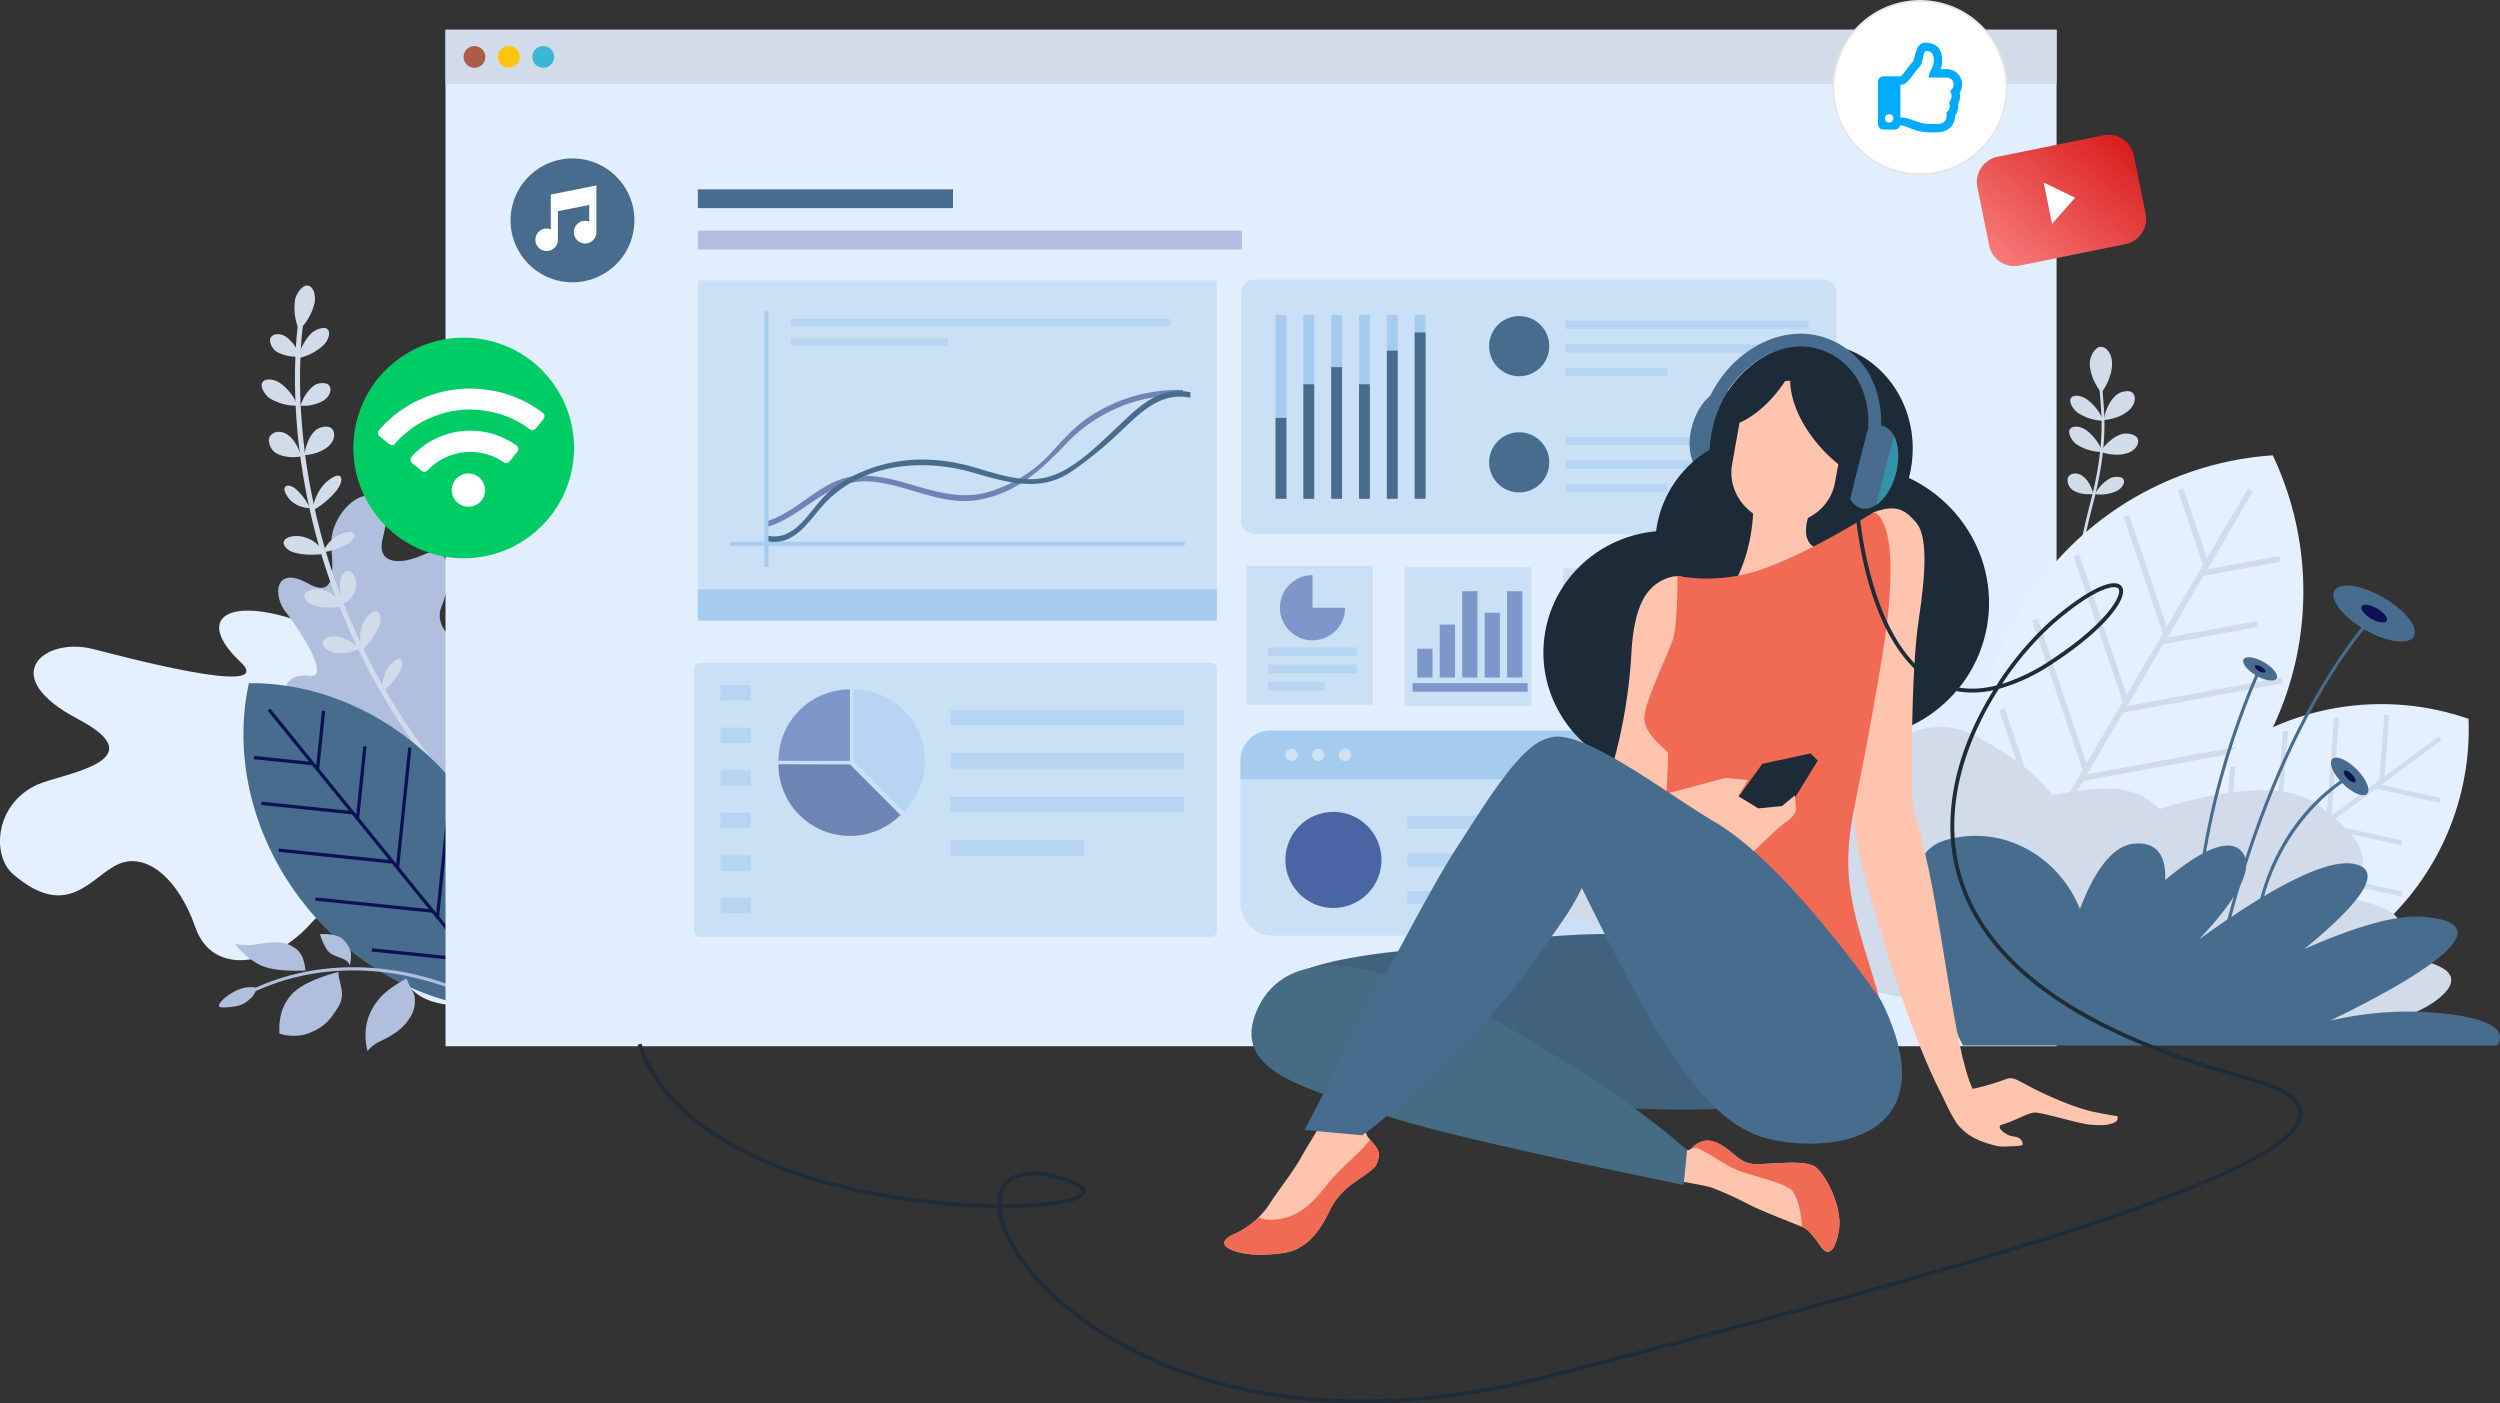 <svg id="Layer_1" data-name="Layer 1" xmlns="http://www.w3.org/2000/svg" xmlns:xlink="http://www.w3.org/1999/xlink" width="828.401" height="464.981" viewBox="0 0 828.401 464.981">
  <rect x="0" y="0" width="828.401" height="464.981" fill="#333333" stroke="none"/>
  <defs>
    <style>
      .cls-1 {
        fill: #e4efff;
      }

      .cls-2 {
        fill: #b0bfde;
      }

      .cls-3 {
        fill: #d1dbea;
      }

      .cls-4 {
        fill: #476c8e;
      }

      .cls-5 {
        fill: #0c1153;
      }

      .cls-6 {
        fill: #e1eefe;
      }

      .cls-7 {
        fill: #ad5c49;
      }

      .cls-8 {
        fill: #ffc40e;
      }

      .cls-9 {
        fill: #3bb6d5;
      }

      .cls-10 {
        fill: #c9e0f5;
      }

      .cls-11 {
        fill: #a5cbef;
      }

      .cls-12 {
        fill: #b7d5f2;
      }

      .cls-13 {
        fill: #6e84b5;
      }

      .cls-14 {
        fill: #7d97cb;
      }

      .cls-15 {
        fill: #4a65a3;
      }

      .cls-16 {
        fill: #d1e1f2;
      }

      .cls-17, .cls-18 {
        fill: #fff;
      }

      .cls-18 {
        stroke: #e5e5e5;
        stroke-miterlimit: 10;
        stroke-width: 0.599px;
      }

      .cls-19 {
        fill: #00abfc;
      }

      .cls-20 {
        fill: #1d2b38;
      }

      .cls-21 {
        fill: #1e2c39;
      }

      .cls-22 {
        fill: #ffc4ad;
      }

      .cls-23 {
        fill: url(#linear-gradient);
      }

      .cls-24 {
        fill: #f16a54;
      }

      .cls-25 {
        fill: #40627c;
      }

      .cls-26 {
        fill: #456c84;
      }

      .cls-27 {
        fill: #3492a8;
      }

      .cls-28 {
        fill: #0c6;
      }
    </style>
    <linearGradient id="linear-gradient" x1="-2.902" y1="755.983" x2="-74.185" y2="813.78" gradientTransform="translate(1204.058 -352.038)" gradientUnits="userSpaceOnUse">
      <stop offset="0" stop-color="#d00000"/>
      <stop offset="1" stop-color="#ff9494"/>
    </linearGradient>
  </defs>
  <title>CM_Illustration</title>
  <path class="cls-1" d="M769.285,631.032c-2.116,7.174-9.734,16.867-24.352,40.519-10.437,16.881-39.564,29.351-46.61,19.789-3.597-4.878,2.618-9.546.656-14.775-2.555-6.793-11.161-3.144-14.92.585-26.791,26.607-71.228,32.45-70.079,6.424.615-14.068-22.801-18.168-28.982-11.026-13.113,15.152-33.23,18.226-38.879,1.933-5.549-16.012-16.127-24.919-25.301-21.007-9.176,3.908-16.736,19.227-35.092,3.402-7.232-6.234-6.038-23.497,8.285-29.763,8.166-3.574,39.576-7.786,13.213-21.63-27.178-14.268-11.26-27.195,4.721-23.277,5.957,1.457,62.344,16.836,49.082,4.317-15.652-14.781-3.879-22.657,23.158-12.173,12.277,4.756,37.371,20.705,38.593,13.09,1.222-7.611,5.97-13.874,25.12-9.545C731.303,596.744,768.511,633.662,769.285,631.032Z" transform="translate(-481.389 -367.214)"/>
  <g>
    <path class="cls-2" d="M638.754,664.952c.572-2.558.456-24.432,14.093-32.306,10.823-6.245,6.657-11.053,1.723-13.665-4.935-2.606-10.761-2.873-7.949-9.307,9.259-21.175,2.687-43.27-9.045-32.8-6.341,5.658-12.231-2.91-10.011-8.322,4.698-11.483,2.664-21.369-5.768-17.572-8.293,3.734-14.178,2.569-13.958-2.902.224-5.472,5.95-14.614-4.447-16.496-4.091-.74-11.8,6.389-12.22,14.99-.24,4.904,3.204,20.121-7.654,14.008-11.191-6.295-11.857,4.147-7.328,9.569,1.69,2.018,15.848,21.933,7.844,20.99-9.453-1.113-11.047,7.005-1.619,14.694,4.281,3.486,15.883,8.237,12.606,11.684-3.283,3.445-7.494,16.602.865,17.938C619.613,639.247,639.943,659.642,638.754,664.952Z" transform="translate(-481.389 -367.214)"/>
    <path class="cls-3" d="M611.975,611.832c-5.102-4.385-32.004-14.062-32.275-14.159l.817-2.279c1.125.403,27.599,9.929,33.036,14.602Z" transform="translate(-481.389 -367.214)"/>
    <path class="cls-3" d="M628.172,643.495c-9.302-11.096-31.967-16.437-32.194-16.49l.545-2.359c.963.223,23.688,5.582,33.505,17.294Z" transform="translate(-481.389 -367.214)"/>
  </g>
  <g>
    <path class="cls-3" d="M622.588,619.135A213.637,213.637,0,0,1,581.09,519.948c-3.791-27-.918-45.56-.886-45.744l1.657.266c-.03.182-2.863,18.544.899,45.315a212.042,212.042,0,0,0,41.163,98.336Z" transform="translate(-481.389 -367.214)"/>
    <path class="cls-3" d="M580.502,476.558a18.023,18.023,0,0,1-1.31-10.156c.381-1.903,2.471-4.908,4.24-4.556,1.77.351,2.723,3.058,2.171,5.829A18.054,18.054,0,0,1,580.502,476.558Z" transform="translate(-481.389 -367.214)"/>
    <path class="cls-3" d="M580.186,485.854a16.896,16.896,0,0,1,4.34-8.183c1.258-1.235,4.324-2.466,5.408-1.35,1.084,1.109.363,3.584-1.469,5.378A16.96,16.96,0,0,1,580.186,485.854Z" transform="translate(-481.389 -367.214)"/>
    <path class="cls-3" d="M581.038,501.635a12.776,12.776,0,0,1,4.433-6.702c1.226-.856,4.099-1.254,5.033.079.932,1.334.129,3.51-1.65,4.754A12.76,12.76,0,0,1,581.038,501.635Z" transform="translate(-481.389 -367.214)"/>
    <path class="cls-3" d="M580.737,485.302a12.647,12.647,0,0,1-7.815-1.627c-1.242-.82-2.662-3.321-1.775-4.674.889-1.349,3.19-1.412,4.994-.224A12.696,12.696,0,0,1,580.737,485.302Z" transform="translate(-481.389 -367.214)"/>
    <path class="cls-3" d="M600.601,582.164a15.005,15.005,0,0,1-8.435,1.377c-1.601-.268-4.16-1.932-3.91-3.425.247-1.486,2.478-2.359,4.803-1.975A15.024,15.024,0,0,1,600.601,582.164Z" transform="translate(-481.389 -367.214)"/>
    <path class="cls-3" d="M580.052,501.64a16.894,16.894,0,0,1-9.263-2.436c-1.516-1-3.389-3.865-2.463-5.272.928-1.4,3.606-1.275,5.811.175A16.895,16.895,0,0,1,580.052,501.64Z" transform="translate(-481.389 -367.214)"/>
    <path class="cls-3" d="M581.115,518.469S576.16,519.54,572.5,517.13c-1.322-.871-2.73-3.725-1.635-5.39,1.094-1.667,3.668-1.907,5.596-.641C580.123,513.508,581.115,518.469,581.115,518.469Z" transform="translate(-481.389 -367.214)"/>
    <path class="cls-3" d="M582.324,518.028s.25-4.983,3.478-8.116c1.172-1.138,4.252-2.008,5.559-.656,1.312,1.349.885,3.888-.818,5.538C587.313,517.925,582.324,518.028,582.324,518.028Z" transform="translate(-481.389 -367.214)"/>
    <path class="cls-3" d="M601.32,582.57a13.596,13.596,0,0,1,.201-8.537c.597-1.655,2.87-4.396,4.404-4.254,1.537.142,2.023,2.365,1.156,4.77A21.649,21.649,0,0,1,601.32,582.57Z" transform="translate(-481.389 -367.214)"/>
    <path class="cls-3" d="M588.394,550.24a11.502,11.502,0,0,1,4.617-5.429c1.301-.841,4.397-1.744,5.44-1.065,1.043.677.231,2.296-1.662,3.519A23.811,23.811,0,0,1,588.394,550.24Z" transform="translate(-481.389 -367.214)"/>
    <path class="cls-3" d="M584.09,535.578a9.808,9.808,0,0,1-6.064-2.219c-1.085-.865-2.672-3.289-2.32-4.441.357-1.158,2.023-.998,3.603.255A19.45,19.45,0,0,1,584.09,535.578Z" transform="translate(-481.389 -367.214)"/>
    <path class="cls-3" d="M594.896,567.367s-1.549-5.055-.5-8.825c.379-1.365,2.107-2.828,3.428-1.727,1.323,1.102,1.916,3.734,1.362,5.72A7.188,7.188,0,0,1,594.896,567.367Z" transform="translate(-481.389 -367.214)"/>
    <path class="cls-3" d="M588.938,550.721s-6.09,1.009-10.793-.662c-1.703-.606-3.629-2.703-2.371-4.007,1.256-1.299,4.439-1.588,6.919-.708A10.762,10.762,0,0,1,588.938,550.721Z" transform="translate(-481.389 -367.214)"/>
    <path class="cls-3" d="M594.508,568.268s-5.773.944-9.965-.729c-1.518-.604-3.078-2.677-1.769-3.943,1.31-1.266,4.306-1.52,6.512-.644A8.88,8.88,0,0,1,594.508,568.268Z" transform="translate(-481.389 -367.214)"/>
    <path class="cls-3" d="M608.334,596.242a11.334,11.334,0,0,1,1.164-7.032c.69-1.39,2.901-3.749,4.166-3.701s1.407,1.864.403,3.879A23.651,23.651,0,0,1,608.334,596.242Z" transform="translate(-481.389 -367.214)"/>
    <path class="cls-3" d="M602.357,528.471s.449-4.896,2.67-8.088c.81-1.156,2.803-2.122,3.555-.85.746,1.273.33,3.779-.844,5.459A8.024,8.024,0,0,1,602.357,528.471Z" transform="translate(-481.389 -367.214)"/>
    <path class="cls-3" d="M584.857,536.473a17.122,17.122,0,0,1,3.5-8.302c1.152-1.503,4.168-3.749,5.419-3.307,1.259.441.81,2.706-.874,4.891A28.045,28.045,0,0,1,584.857,536.473Z" transform="translate(-481.389 -367.214)"/>
  </g>
  <g>
    <path class="cls-4" d="M583.061,667.829c18.209,22.4,44.092,34.22,68.75,33.963,5.291-24.084-.989-51.839-19.197-74.237-18.207-22.403-44.09-34.226-68.748-33.966C558.572,617.674,564.853,645.426,583.061,667.829Z" transform="translate(-481.389 -367.214)"/>
    <g>
      <rect class="cls-5" x="608.793" y="588.567" width="1.095" height="123.148" transform="translate(-754.957 162.715) rotate(-39.102)"/>
      <rect class="cls-5" x="577.943" y="611.82" width="19.349" height="1.096" transform="translate(-563.147 766.906) rotate(-84.117)"/>
      <rect class="cls-5" x="589.168" y="625.878" width="23.845" height="1.096" transform="translate(-565.038 792.926) rotate(-84.117)"/>
      <rect class="cls-5" x="595.226" y="634.206" width="39.866" height="1.096" transform="translate(-560.696 814.394) rotate(-84.117)"/>
      <rect class="cls-5" x="608.958" y="651.038" width="38.782" height="1.096" transform="translate(-565.601 842.622) rotate(-84.117)"/>
      <rect class="cls-5" x="629.911" y="675.882" width="21.596" height="1.096" transform="translate(-579.222 877.213) rotate(-84.117)"/>
      <rect class="cls-5" x="574.608" y="609.557" width="1.096" height="19.348" transform="translate(-581.214 760.596) rotate(-84.11)"/>
      <rect class="cls-5" x="582.471" y="619.885" width="1.096" height="30.17" transform="translate(-589.911 782.41) rotate(-84.1)"/>
      <rect class="cls-5" x="591.941" y="631.999" width="1.096" height="37.757" transform="translate(-597.208 806.14) rotate(-84.103)"/>
      <rect class="cls-5" x="604.675" y="647.725" width="1.096" height="38.787" transform="translate(-601.892 833.443) rotate(-84.108)"/>
      <rect class="cls-5" x="620.634" y="667.033" width="1.096" height="33.322" transform="translate(-604.107 864.125) rotate(-84.103)"/>
    </g>
  </g>
  <g>
    <path class="cls-2" d="M593.674,689.263s-10.207,2.397-14.758,6.604c-5.621,5.191-4.949,12.1-4.941,13.868a16.544,16.544,0,0,0,7.217.523c1.896-.255,7.06-2.022,9.875-5.858,2.816-3.83,3.543-5.184,3.644-7.693C594.805,694.351,593.113,690.374,593.674,689.263Z" transform="translate(-481.389 -367.214)"/>
    <path class="cls-2" d="M582.599,688.796s-8.44.537-13.358-1.151c-5.811-1.997-9.913-7.549-9.913-7.549a46.334,46.334,0,0,0,4.735.296c2.438-.044,9.359-2.037,13.269-.056C579.836,681.609,582.003,682.875,582.599,688.796Z" transform="translate(-481.389 -367.214)"/>
    <path class="cls-2" d="M616.219,691.404s-5.575,2.768-8.743,6.279c-3.167,3.519-6.393,9.286-4.323,17.809a12.475,12.475,0,0,1,3.184-2.718c1.727-.943,7.824-3.251,10.736-8.119a10.098,10.098,0,0,0,1.762-6.64C618.748,695.881,615.957,692.289,616.219,691.404Z" transform="translate(-481.389 -367.214)"/>
    <path class="cls-2" d="M597.305,687.095a3.765,3.765,0,0,0-1.592-1.825c-2.618-1.319-4.324-1.29-5.779-3.096a19.706,19.706,0,0,1-2.533-5.408s5.877-.56,8.056,2.102C597.586,681.47,598.188,682.847,597.305,687.095Z" transform="translate(-481.389 -367.214)"/>
    <path class="cls-2" d="M566.371,694.566s-3.148-1.125-7.484,1.297c-4.333,2.418-5.004,4.306-4.931,4.718.069.407,1.184.658,3.933.307,2.33-.297,4.066-.599,6.21-2.542A6.322,6.322,0,0,0,566.371,694.566Z" transform="translate(-481.389 -367.214)"/>
    <path class="cls-2" d="M618.279,689.984a98.477,98.477,0,0,1,13.07,3.943,5.505,5.505,0,0,0-.425.963,97.479,97.479,0,0,0-12.878-3.881c-12.823-2.908-32.324-4.428-52.367,4.831l-.439-.954C585.554,685.5,605.297,687.04,618.279,689.984Z" transform="translate(-481.389 -367.214)"/>
  </g>
  <g>
    <rect class="cls-6" x="147.629" y="9.862" width="533.832" height="336.819"/>
    <rect class="cls-3" x="147.629" y="9.862" width="533.832" height="17.989"/>
    <path class="cls-7" d="M642.211,386.07a3.599,3.599,0,1,1-3.602-3.592A3.607,3.607,0,0,1,642.211,386.07Z" transform="translate(-481.389 -367.214)"/>
    <path class="cls-8" d="M653.6,386.07a3.598,3.598,0,1,1-3.598-3.592A3.6,3.6,0,0,1,653.6,386.07Z" transform="translate(-481.389 -367.214)"/>
    <path class="cls-9" d="M664.99,386.07a3.597,3.597,0,1,1-3.598-3.592A3.6,3.6,0,0,1,664.99,386.07Z" transform="translate(-481.389 -367.214)"/>
  </g>
  <g>
    <rect class="cls-10" x="231.315" y="92.913" width="171.897" height="106.066"/>
    <rect class="cls-11" x="231.229" y="195.328" width="171.984" height="10.295"/>
    <rect class="cls-11" x="241.962" y="179.5" width="150.604" height="1.336"/>
    <rect class="cls-12" x="262.089" y="105.605" width="125.644" height="2.424"/>
    <rect class="cls-12" x="262.089" y="112.133" width="52.134" height="2.424"/>
    <path class="cls-13" d="M735.544,541.84c12.54-3.746,20.204-16.091,34.15-15.078,12.767.927,24.164,8.696,37.26,5.855,12.222-2.651,19.995-10.276,28.257-18.915a51.102,51.102,0,0,1,38.135-15.454v-1.816a53.446,53.446,0,0,0-31.266,9.066c-4.829,3.292-8.475,7.452-12.379,11.735A45.975,45.975,0,0,1,809.051,530.19c-14.759,4.338-27.43-5.425-41.952-5.362-13.121.057-20.088,11.692-32.038,15.261,0,0-.641,2.087.483,1.751Z" transform="translate(-481.389 -367.214)"/>
    <path class="cls-4" d="M735.002,546.429c10.504,2.413,14.917-8.102,21.381-14.125,12.461-11.609,31.262-13.062,46.922-8.618,11.01,3.124,22.337,6.896,32.731.037a123.309,123.309,0,0,0,14.968-11.954c6.954-6.365,14.101-15.026,24.828-12.774v-1.81c-10.852-2.278-17.861,5.594-25.105,12.378-5.929,5.552-13.268,12.873-21.119,15.411-8.567,2.77-17.604-.708-25.82-3.04-11.897-3.376-24.136-3.48-35.73,1.19a42.633,42.633,0,0,0-12.133,7.182c-6.057,5.265-10.62,16.627-20.44,14.371l-.483,1.751Z" transform="translate(-481.389 -367.214)"/>
    <rect class="cls-11" x="253.291" y="103.181" width="1.336" height="84.675"/>
  </g>
  <g>
    <path class="cls-10" d="M232.027,219.664H401.252a1.96,1.96,0,0,1,1.96,1.96v86.827a1.96,1.96,0,0,1-1.96,1.96H232.027a1.96,1.96,0,0,1-1.96-1.96V221.624A1.96,1.96,0,0,1,232.027,219.664Z"/>
    <rect class="cls-12" x="238.735" y="227.009" width="10.066" height="5.107"/>
    <rect class="cls-12" x="314.969" y="235.193" width="77.351" height="5.107"/>
    <rect class="cls-12" x="314.969" y="249.599" width="77.351" height="5.107"/>
    <rect class="cls-12" x="314.969" y="264.006" width="77.351" height="5.107"/>
    <rect class="cls-12" x="314.969" y="278.412" width="44.32" height="5.107"/>
    <rect class="cls-12" x="238.735" y="241.115" width="10.066" height="5.107"/>
    <rect class="cls-12" x="238.735" y="255.221" width="10.066" height="5.107"/>
    <rect class="cls-12" x="238.735" y="269.327" width="10.066" height="5.107"/>
    <rect class="cls-12" x="238.735" y="283.433" width="10.066" height="5.107"/>
    <rect class="cls-12" x="238.735" y="297.538" width="10.066" height="5.107"/>
    <g>
      <path class="cls-12" d="M764.185,595.661v23.694l.012.012,16.718,16.763a23.615,23.615,0,0,0,6.96-16.706c0-.024.004-.046.004-.07A23.693,23.693,0,0,0,764.185,595.661Z" transform="translate(-481.389 -367.214)"/>
      <path class="cls-14" d="M746.305,602.579a23.618,23.618,0,0,0-6.961,16.73l23.691.057V595.661A23.617,23.617,0,0,0,746.305,602.579Z" transform="translate(-481.389 -367.214)"/>
      <path class="cls-13" d="M763.047,620.518h-.012l-23.691-.058c0,.015-.003.03-.003.045a23.692,23.692,0,0,0,40.424,16.775Z" transform="translate(-481.389 -367.214)"/>
    </g>
  </g>
  <g>
    <rect class="cls-10" x="413.045" y="187.509" width="41.858" height="46.007"/>
    <path class="cls-14" d="M916.312,557.788a10.8,10.8,0,1,0,10.8,10.8h-10.8Z" transform="translate(-481.389 -367.214)"/>
    <rect class="cls-12" x="420.147" y="214.548" width="29.551" height="2.848"/>
    <rect class="cls-12" x="420.147" y="220.244" width="29.551" height="2.848"/>
    <rect class="cls-12" x="420.147" y="225.94" width="18.862" height="2.848"/>
  </g>
  <g>
    <rect class="cls-10" x="517.986" y="188.342" width="41.858" height="46.007"/>
    <rect class="cls-13" x="525.089" y="193.192" width="12.338" height="16.281"/>
    <rect class="cls-12" x="525.089" y="213.341" width="29.551" height="2.848"/>
    <rect class="cls-12" x="525.089" y="220.057" width="29.551" height="2.848"/>
    <rect class="cls-12" x="525.089" y="226.773" width="18.862" height="2.848"/>
    <rect class="cls-12" x="539.864" y="193.192" width="14.775" height="2.848"/>
    <rect class="cls-12" x="539.864" y="199.908" width="14.775" height="2.848"/>
    <rect class="cls-12" x="539.864" y="206.624" width="14.775" height="2.848"/>
  </g>
  <g>
    <rect class="cls-10" x="570.457" y="188.758" width="41.858" height="46.007"/>
    <path class="cls-14" d="M1073.724,559.038a10.8,10.8,0,1,0,10.8,10.8h-10.8Z" transform="translate(-481.389 -367.214)"/>
    <rect class="cls-12" x="577.559" y="215.797" width="29.551" height="2.848"/>
    <rect class="cls-12" x="577.559" y="221.494" width="29.551" height="2.848"/>
    <rect class="cls-12" x="577.559" y="227.19" width="18.862" height="2.848"/>
  </g>
  <g>
    <rect class="cls-10" x="465.515" y="187.925" width="41.858" height="46.008"/>
    <rect class="cls-14" x="468.094" y="226.357" width="38.096" height="2.849"/>
    <rect class="cls-14" x="469.638" y="214.954" width="5.043" height="9.564"/>
    <rect class="cls-14" x="477.077" y="206.955" width="5.043" height="17.563"/>
    <rect class="cls-14" x="484.517" y="195.915" width="5.043" height="28.603"/>
    <rect class="cls-14" x="491.957" y="203.027" width="5.043" height="21.491"/>
    <rect class="cls-14" x="499.397" y="195.915" width="5.043" height="28.603"/>
  </g>
  <g>
    <rect class="cls-10" x="411.036" y="242.109" width="208.322" height="67.927" rx="10.344"/>
    <path class="cls-11" d="M1090.964,609.323H902.207a9.782,9.782,0,0,0-9.782,9.782v6.279h208.321v-6.279A9.782,9.782,0,0,0,1090.964,609.323Z" transform="translate(-481.389 -367.214)"/>
    <path class="cls-15" d="M939.146,652.152A15.913,15.913,0,1,1,923.234,636.24,15.913,15.913,0,0,1,939.146,652.152Z" transform="translate(-481.389 -367.214)"/>
    <rect class="cls-12" x="466.33" y="270.336" width="135.509" height="4.286"/>
    <rect class="cls-12" x="466.33" y="282.815" width="135.509" height="4.286"/>
    <rect class="cls-12" x="466.33" y="295.294" width="50.816" height="4.286"/>
    <path class="cls-16" d="M911.391,617.353a2.035,2.035,0,1,1-2.035-2.035A2.035,2.035,0,0,1,911.391,617.353Z" transform="translate(-481.389 -367.214)"/>
    <path class="cls-16" d="M920.231,617.353a2.035,2.035,0,1,1-2.035-2.035A2.035,2.035,0,0,1,920.231,617.353Z" transform="translate(-481.389 -367.214)"/>
    <path class="cls-16" d="M929.071,617.353a2.035,2.035,0,1,1-2.035-2.035A2.035,2.035,0,0,1,929.071,617.353Z" transform="translate(-481.389 -367.214)"/>
  </g>
  <g>
    <rect class="cls-10" x="411.26" y="92.656" width="197.322" height="84.334" rx="4.305"/>
    <rect class="cls-11" x="422.663" y="104.368" width="3.594" height="60.908"/>
    <rect class="cls-11" x="431.885" y="104.368" width="3.594" height="60.908"/>
    <rect class="cls-11" x="441.106" y="104.368" width="3.594" height="60.908"/>
    <rect class="cls-11" x="450.328" y="104.368" width="3.594" height="60.908"/>
    <rect class="cls-11" x="459.55" y="104.368" width="3.594" height="60.908"/>
    <rect class="cls-11" x="468.772" y="104.368" width="3.593" height="60.908"/>
    <rect class="cls-4" x="422.663" y="138.464" width="3.594" height="26.812"/>
    <rect class="cls-4" x="431.885" y="127.327" width="3.594" height="37.949"/>
    <rect class="cls-4" x="441.106" y="121.664" width="3.594" height="43.612"/>
    <rect class="cls-4" x="450.328" y="127.327" width="3.594" height="37.949"/>
    <rect class="cls-4" x="459.55" y="116.19" width="3.594" height="49.086"/>
    <rect class="cls-4" x="468.772" y="110.15" width="3.593" height="55.126"/>
    <path class="cls-4" d="M994.751,481.914a9.961,9.961,0,1,1-9.961-9.961A9.961,9.961,0,0,1,994.751,481.914Z" transform="translate(-481.389 -367.214)"/>
    <rect class="cls-12" x="518.728" y="106.314" width="80.562" height="2.683"/>
    <rect class="cls-12" x="518.728" y="114.126" width="80.562" height="2.683"/>
    <rect class="cls-12" x="518.728" y="121.938" width="33.749" height="2.683"/>
    <path class="cls-4" d="M994.751,520.422a9.961,9.961,0,1,1-9.961-9.961A9.961,9.961,0,0,1,994.751,520.422Z" transform="translate(-481.389 -367.214)"/>
    <rect class="cls-12" x="518.728" y="144.822" width="80.562" height="2.683"/>
    <rect class="cls-12" x="518.728" y="152.634" width="80.562" height="2.683"/>
    <rect class="cls-12" x="518.728" y="160.446" width="33.749" height="2.683"/>
  </g>
  <g>
    <g>
      <path class="cls-3" d="M1177.699,497.346s-3.768-4.348-3.847-9.779c-.03-1.971,1.569-5.391,3.617-5.42,2.044-.033,3.734,2.446,3.778,5.307C1181.334,492.886,1177.699,497.346,1177.699,497.346Z" transform="translate(-481.389 -367.214)"/>
      <path class="cls-3" d="M1178.5,506.385s.557-5.002,3.998-8.181c1.248-1.151,4.404-2.062,5.638-.722,1.235,1.337.647,3.886-1.163,5.561C1183.526,506.225,1178.5,506.385,1178.5,506.385Z" transform="translate(-481.389 -367.214)"/>
      <path class="cls-3" d="M1177.365,516.908s2.547-4.335,6.991-5.832c1.609-.542,4.859-.08,5.439,1.643s-.994,3.811-3.332,4.601C1182.018,518.816,1177.365,516.908,1177.365,516.908Z" transform="translate(-481.389 -367.214)"/>
      <path class="cls-3" d="M1178.359,506.638a16.355,16.355,0,0,1-8.499-2.654c-1.392-.973-3.106-3.642-2.25-4.86.851-1.22,3.313-.971,5.335.442A16.342,16.342,0,0,1,1178.359,506.638Z" transform="translate(-481.389 -367.214)"/>
      <path class="cls-3" d="M1178.039,516.967a15.78,15.78,0,0,1-8.588-2.526c-1.395-.972-3.065-3.696-2.164-4.988.9-1.29,3.404-1.097,5.426.316A15.815,15.815,0,0,1,1178.039,516.967Z" transform="translate(-481.389 -367.214)"/>
      <path class="cls-3" d="M1175.002,530.888s-4.013.677-6.941-1.376c-1.065-.739-2.168-3.07-1.267-4.359.9-1.291,2.985-1.395,4.531-.314C1174.258,526.891,1175.002,530.888,1175.002,530.888Z" transform="translate(-481.389 -367.214)"/>
      <path class="cls-3" d="M1175.57,530.95a12.659,12.659,0,0,1,5.049-5.248c1.227-.63,3.828-.775,4.422.386.594,1.157-.482,2.898-2.263,3.813A12.678,12.678,0,0,1,1175.57,530.95Z" transform="translate(-481.389 -367.214)"/>
    </g>
    <path class="cls-3" d="M1175.25,588.415a4.852,4.852,0,0,0,1.996.367l-.08-.95.037.475-.034-.476c-.093.009-2.245.131-4.308-2.353-2.32-2.786-3.562-7.603-3.689-14.31-.178-9.202,1.781-21.736,5.824-37.253,4.693-18.023,3.845-28.136,3.285-34.828-.146-1.713-.269-3.195-.258-4.455l-.953-.009c-.01,1.306.113,2.806.26,4.546.557,6.626,1.396,16.64-3.258,34.503-8.998,34.547-6.006,47.597-1.912,52.461A7.601,7.601,0,0,0,1175.25,588.415Z" transform="translate(-481.389 -367.214)"/>
  </g>
  <g>
    <path class="cls-1" d="M1150.578,569.919a105.742,105.742,0,0,0-4.395,98.538,105.487,105.487,0,0,0,88.313-150.368A105.742,105.742,0,0,0,1150.578,569.919Z" transform="translate(-481.389 -367.214)"/>
    <g>
      <rect class="cls-3" x="1111.051" y="595.099" width="154.024" height="1.941" transform="translate(-409.089 951.257) rotate(-59.565)"/>
      <rect class="cls-3" x="1210.917" y="553.807" width="26.137" height="1.942" transform="translate(-561.936 -135.101) rotate(-10.49)"/>
      <rect class="cls-3" x="1197.562" y="575.899" width="32.22" height="1.942" transform="translate(-566.13 -136.609) rotate(-10.49)"/>
      <rect class="cls-3" x="1184.087" y="596.58" width="53.858" height="1.942" transform="translate(-569.94 -136.747) rotate(-10.49)"/>
      <rect class="cls-3" x="1170.797" y="619.363" width="52.4" height="1.941" transform="translate(-573.948 -140.148) rotate(-10.435)"/>
      <rect class="cls-3" x="1157.689" y="644.113" width="29.178" height="1.941" transform="translate(-578.836 -144.228) rotate(-10.435)"/>
      <rect class="cls-3" x="1207.185" y="528.736" width="1.942" height="26.139" transform="translate(-591.282 48.337) rotate(-18.683)"/>
      <rect class="cls-3" x="1191.545" y="537.153" width="1.942" height="40.753" transform="translate(-597.16 44.307) rotate(-18.689)"/>
      <rect class="cls-3" x="1176.602" y="549.808" width="1.942" height="51.017" transform="translate(-603.62 40.251) rotate(-18.68)"/>
      <rect class="cls-3" x="1163.079" y="571.106" width="1.942" height="52.398" transform="translate(-611.398 37.231) rotate(-18.687)"/>
      <rect class="cls-3" x="1150.96" y="600.944" width="1.942" height="45.01" transform="translate(-620.408 34.694) rotate(-18.686)"/>
    </g>
  </g>
  <g>
    <path class="cls-1" d="M1218.176,617.741a88.032,88.032,0,0,0-35.5,74.041,87.819,87.819,0,0,0,116.682-86.372A88.023,88.023,0,0,0,1218.176,617.741Z" transform="translate(-481.389 -367.214)"/>
    <g>
      <rect class="cls-3" x="1174.252" y="649.186" width="128.218" height="1.616" transform="translate(-625.141 496.773) rotate(-36.495)"/>
      <rect class="cls-3" x="1278.531" y="619.202" width="1.616" height="21.76" transform="translate(-95.998 1373.979) rotate(-77.402)"/>
      <rect class="cls-3" x="1263.43" y="630.232" width="1.616" height="26.817" transform="translate(-121.144 1369.756) rotate(-77.396)"/>
      <rect class="cls-3" x="1254.649" y="636.194" width="1.616" height="44.838" transform="translate(-142.459 1373.027) rotate(-77.405)"/>
      <rect class="cls-3" x="1236.484" y="649.682" width="1.616" height="43.619" transform="translate(-169.369 1365.25) rotate(-77.397)"/>
      <rect class="cls-3" x="1209.478" y="670.245" width="1.616" height="24.287" transform="translate(-201.044 1347.48) rotate(-77.401)"/>
      <rect class="cls-3" x="1260.567" y="614.178" width="21.758" height="1.616" transform="translate(80.086 1468.724) rotate(-85.635)"/>
      <rect class="cls-3" x="1237.378" y="621.119" width="33.922" height="1.616" transform="translate(57.355 1458.075) rotate(-85.635)"/>
      <rect class="cls-3" x="1215.86" y="629.869" width="42.467" height="1.616" transform="translate(32.624 1448.919) rotate(-85.631)"/>
      <rect class="cls-3" x="1197.754" y="642.299" width="43.622" height="1.616" transform="translate(4.109 1442.972) rotate(-85.635)"/>
      <rect class="cls-3" x="1183.023" y="658.374" width="37.472" height="1.616" transform="translate(-28.371 1440.067) rotate(-85.635)"/>
    </g>
  </g>
  <path class="cls-3" d="M1015.855,650.905c-19.898-13.279-2.453-14.905,17.666-12.299-8.596-8.883-1.445-15.461,23.838-20.654,11.352-2.333,24.174,1.408,36.344,7.81,12.248-13.772,27.246-22.365,41.918-14.84,12.127,6.224,20.791,12.992,25.821,19.688q6.242-1.122,13.364-1.893c10.33-1.104,17.436,1.64,22.096,6.614,20.91-6.519,41.496-9.303,52.197-1.647,18.607,13.307,19.9,22.789,5.313,30.186,20.029,3.044,34.386,10.034,6.279,18.999,24.184.979,40.941,5.051,29.041,14.999-26.521,22.177-134.257,12.983-212.482-8.437-50.148-8.416-91.057-20.912-97.233-34.62C975.469,644.723,993.264,645.795,1015.855,650.905Z" transform="translate(-481.389 -367.214)"/>
  <g>
    <path class="cls-4" d="M691.607,440.235a20.519,20.519,0,1,1-20.52-20.52A20.518,20.518,0,0,1,691.607,440.235Z" transform="translate(-481.389 -367.214)"/>
    <path class="cls-17" d="M663.893,431.669V443.2a3.727,3.727,0,1,0,2.354,3.464v-9.479l10.398-2.081v5.545a3.724,3.724,0,0,0-5.1,3.464,3.728,3.728,0,1,0,7.455,0V428.649Z" transform="translate(-481.389 -367.214)"/>
  </g>
  <rect class="cls-4" x="231.229" y="62.751" width="84.562" height="6.218"/>
  <rect class="cls-2" x="231.229" y="76.43" width="180.315" height="6.218"/>
  <g>
    <path class="cls-4" d="M1308.861,713.654c2.887-4.434-.703-8.205-14.404-10.21a111.874,111.874,0,0,0-41.002,2.013c27.727-13.434,60.051-32.3,30.539-34.481-9.203-.681-23.357,3.775-39.094,10.734,17.559-14.288,27.217-26.035,16.58-28.215-9.876-2.027-30.015,9.594-51.451,25.02,12.215-12.927,19.289-24.209,13.801-29.532-4.479-4.343-14.029.643-25.016,9.879.49-8.123-2.922-13.024-10.711-12.042-7.327.927-13.261,10.327-17.498,21.605-7.028-17.492-25.591-28.19-44.316-22.877-21.996,6.235-4.324,48.172,5.518,68.106Z" transform="translate(-481.389 -367.214)"/>
    <g>
      <path class="cls-4" d="M1215.56,693.376l-1.026-.209c17.305-84.809,51.855-120.957,52.202-121.312l.748.731C1267.14,572.94,1232.797,608.902,1215.56,693.376Z" transform="translate(-481.389 -367.214)"/>
      <path class="cls-4" d="M1208.387,684.615c-.395-49.96,20.821-94.834,21.036-95.281l.943.452c-.213.445-21.325,45.109-20.933,94.821Z" transform="translate(-481.389 -367.214)"/>
      <path class="cls-4" d="M1227.516,687.615c-.097-24.021,8.655-40.023,16.014-49.217,7.983-9.975,16.122-14.328,16.203-14.37l.488.926c-.318.168-31.841,17.325-31.658,62.657Z" transform="translate(-481.389 -367.214)"/>
      <path class="cls-4" d="M1271.168,565.206c7.256,4.199,11.758,9.982,10.058,12.923s-8.963,1.92-16.218-2.276c-7.258-4.197-11.758-9.982-10.06-12.923C1256.652,559.991,1263.911,561.01,1271.168,565.206Z" transform="translate(-481.389 -367.214)"/>
      <path class="cls-5" d="M1269.064,568.838c2.306,1.334,3.734,3.171,3.194,4.104-.542.933-2.843.609-5.148-.722-2.304-1.334-3.735-3.171-3.196-4.103C1264.457,567.184,1266.762,567.507,1269.064,568.838Z" transform="translate(-481.389 -367.214)"/>
      <path class="cls-4" d="M1231.584,586.641c3.02,1.745,4.894,4.157,4.189,5.38-.707,1.224-3.731.798-6.752-.948-3.023-1.747-4.898-4.155-4.188-5.378C1225.542,584.47,1228.563,584.895,1231.584,586.641Z" transform="translate(-481.389 -367.214)"/>
      <path class="cls-5" d="M1230.709,588.153c.959.555,1.555,1.32,1.33,1.71s-1.184.254-2.144-.302c-.957-.555-1.553-1.317-1.33-1.708C1228.791,587.463,1229.75,587.598,1230.709,588.153Z" transform="translate(-481.389 -367.214)"/>
      <path class="cls-4" d="M1262.318,622.165c3.172,3.191,4.691,6.82,3.404,8.105-1.295,1.285-4.916-.262-8.088-3.452-3.17-3.191-4.693-6.82-3.402-8.107C1255.527,617.426,1259.147,618.973,1262.318,622.165Z" transform="translate(-481.389 -367.214)"/>
      <path class="cls-5" d="M1260.721,623.752c1.006,1.015,1.49,2.168,1.078,2.574-.408.408-1.56-.084-2.566-1.098-1.006-1.012-1.489-2.164-1.082-2.572C1258.566,622.248,1259.711,622.74,1260.721,623.752Z" transform="translate(-481.389 -367.214)"/>
    </g>
  </g>
  <path class="cls-4" d="M1057.429,500.023a5.947,5.947,0,0,0-3.573-3.197c-4.353-1.23-9.598,3.848-11.715,11.341-2.111,7.491-.298,14.559,4.057,15.789a6.054,6.054,0,0,0,4.941-.997q.776-2.673,1.543-5.396C1054.378,511.555,1055.965,505.686,1057.429,500.023Z" transform="translate(-481.389 -367.214)"/>
  <g>
    <circle class="cls-18" cx="1117.603" cy="396.215" r="28.702" transform="translate(-434.216 539.1) rotate(-45)"/>
    <path class="cls-19" d="M1130.228,401.658a5.603,5.603,0,0,1-1.007,3.893c-.056,3.249-2.082,5.539-6.563,5.539-.407,0-.872-.001-1.291-.001-5.97,0-7.745-2.263-10.332-2.321a1.86,1.86,0,0,1-1.8,1.392h-3.719a1.859,1.859,0,0,1-1.859-1.859V394.356a1.859,1.859,0,0,1,1.859-1.859h5.739c1.112-.985,2.674-3.524,3.995-4.846.794-.794.59-6.31,4.17-6.31,3.346,0,5.536,1.856,5.536,6.085a7.418,7.418,0,0,1-.514,2.704h2.12a5.057,5.057,0,0,1,4.987,4.973,5.495,5.495,0,0,1-.798,2.896A5.396,5.396,0,0,1,1130.228,401.658Zm-22.852,3.389a1.395,1.395,0,1,0,1.395,1.395A1.395,1.395,0,0,0,1107.377,405.047Zm20.089-7.734c.549,0,1.299-1.099,1.294-2.197a2.269,2.269,0,0,0-2.197-2.198H1120.52c0-2.197,1.648-3.217,1.648-5.493,0-1.38,0-3.296-2.747-3.296-1.099,1.099-.55,3.845-2.198,5.493-1.543,1.544-3.845,5.663-5.493,5.663h-.635v10.818c3.115,0,5.811,2.198,9.973,2.198h2.198c2.063,0,3.534-.995,3.087-3.829a2.58,2.58,0,0,0,.81-3.345A2.792,2.792,0,0,0,1127.466,397.313Z" transform="translate(-481.389 -367.214)"/>
  </g>
  <path class="cls-20" d="M993.434,576.405c-3.949,22.058,11.117,43.207,33.645,47.24,22.528,4.027,43.991-10.585,47.934-32.644,3.946-22.061-11.117-43.21-33.647-47.243C1018.84,539.732,997.379,554.349,993.434,576.405Z" transform="translate(-481.389 -367.214)"/>
  <path class="cls-20" d="M1030.422,541.454c-3.654,20.422,10.293,39.998,31.143,43.727,20.855,3.734,40.719-9.797,44.372-30.217,3.655-20.42-10.29-39.994-31.146-43.724C1053.94,507.511,1034.074,521.038,1030.422,541.454Z" transform="translate(-481.389 -367.214)"/>
  <path class="cls-20" d="M1048.516,510.761c-3.48,19.479,8.486,37.912,26.73,41.176,18.248,3.26,35.863-9.881,39.347-29.361,3.487-19.471-8.484-37.911-26.727-41.173C1069.615,478.137,1052.002,491.286,1048.516,510.761Z" transform="translate(-481.389 -367.214)"/>
  <path class="cls-20" d="M1048.007,558.464c-4.439,24.814,12.508,48.605,37.849,53.139,25.344,4.532,49.482-11.907,53.922-36.719,4.441-24.817-12.508-48.606-37.847-53.14C1076.59,517.207,1052.441,533.656,1048.007,558.464Z" transform="translate(-481.389 -367.214)"/>
  <path class="cls-21" d="M1009.42,572.99c-2.967,16.589,8.36,32.497,25.301,35.526,16.945,3.028,33.08-7.964,36.052-24.552,2.966-16.587-8.367-32.489-25.306-35.52C1028.526,545.41,1012.385,556.404,1009.42,572.99Z" transform="translate(-481.389 -367.214)"/>
  <path class="cls-20" d="M1036.589,546.355c-2.969,16.587,8.366,32.493,25.3,35.522,16.945,3.035,33.083-7.958,36.05-24.549,2.966-16.587-8.361-32.496-25.301-35.521C1055.697,518.773,1039.553,529.765,1036.589,546.355Z" transform="translate(-481.389 -367.214)"/>
  <path class="cls-22" d="M1072.906,493.486c.565-.055,1.132-.08,1.707-.082-.018,6.69,3.772,15.279,10.674,22.739a49.245,49.245,0,0,0,5.235,4.867l-1.087,6.081c-1.611,9.007-10.547,14.942-19.96,13.257-9.413-1.681-15.739-10.349-14.126-19.354l2.451-13.71C1063.035,505.003,1068.529,500.146,1072.906,493.486Z" transform="translate(-481.389 -367.214)"/>
  <path class="cls-22" d="M1043.315,563.815c-.445-2.686-3.029-7.359-9.38-5.052-6.674,2.429-11.117,8.518-11.984,25.264a173.166,173.166,0,0,1-6.93,39.266c-2.595,9.24,9.24,27.137,15.881,16.166,6.643-10.973,10.393-38.397,10.973-45.905C1042.452,586.046,1043.607,565.544,1043.315,563.815Z" transform="translate(-481.389 -367.214)"/>
  <path class="cls-22" d="M1102.215,536.968s-14.726,56.874-8.085,92.385c4.697,25.104,13.77,8.118,21.222,5.632,0,0-.435-3.175-.435-14.868,0-19.381.674-37.178,2.312-47.925,2.598-17.032,2.598-27.719-.865-31.76C1112.897,536.389,1110.012,534.08,1102.215,536.968Z" transform="translate(-481.389 -367.214)"/>
  <g>
    <path class="cls-23" d="M1146.569,415.245h35.848a8.521,8.521,0,0,1,8.521,8.521v19.741a8.521,8.521,0,0,1-8.521,8.521h-35.848a8.522,8.522,0,0,1-8.522-8.522V423.766a8.521,8.521,0,0,1,8.521-8.521Z" transform="translate(-544.303 -127.372) rotate(-11.452)"/>
    <polygon class="cls-17" points="677.199 60.498 679.971 74.179 687.625 65.507 677.199 60.498"/>
  </g>
  <path class="cls-22" d="M1112.318,628.197s.578-4.614,6.932,21.656c6.348,26.277,10.395,71.598,17.035,80.263,6.639,8.662,8.949,3.463,7.793,4.619-4.101,4.103-5.775,8.08-10.104,7.216-4.33-.868-13.861-18.188-23.679-48.213-9.816-30.029-15.876-50.523-14.143-59.762S1111.452,625.891,1112.318,628.197Z" transform="translate(-481.389 -367.214)"/>
  <path class="cls-22" d="M1056.752,559.201s22.644-7.68,25.768-9.464c3.125-1.79-8.406,0,1.203-18.913.115-.231-17.438-10.355-18.999-10.658-1.563-.298-3.126,3.879-3.126,3.879S1065.343,542.012,1056.752,559.201Z" transform="translate(-481.389 -367.214)"/>
  <path class="cls-22" d="M1124.735,729.538s4.329,10.681,6.931,11.545c2.596.868,9.524,0,13.855-1.44,4.33-1.443,7.504-3.465,9.816-3.755,2.31-.289,15.306,3.863,19.056,4.04,3.944.2,5.1.2,7.217-.57,2.117-.772,1.348-2.315,1.348-2.315s-1.829-.19-7.506-1.349c-7.988-1.62-19.058-7.106-21.941-8.661-5.006-2.694-5.369-3.087-8.275-1.922a79.324,79.324,0,0,1-11.932,3.272A45.192,45.192,0,0,1,1124.735,729.538Z" transform="translate(-481.389 -367.214)"/>
  <path class="cls-22" d="M1128.871,737.622s1.818,5.134,9.432,7.889c5.583,2.02,6.523,1.639,9.432,1.541a18.161,18.161,0,0,0,3.852-.382s.478-2.501-3.082-2.89c-1.996-.213-5.772-2.693-4.043-3.846C1146.194,738.778,1128.871,737.622,1128.871,737.622Z" transform="translate(-481.389 -367.214)"/>
  <path class="cls-24" d="M1039.275,686.233s-5.775-21.946-6.06-34.358c-.291-12.415,1.152-34.36.863-35.225-.287-.869-8.376-6.352-7.795-12.125.577-5.776,8.084-21.073,9.529-25.692,1.441-4.622,1.441-20.793,1.441-20.793a55.413,55.413,0,0,0,29.162-2.595c15.877-5.777,35.799-18.477,35.799-18.477s10.682,1.154,2.597,49.367c-8.081,48.218-10.577,51.084-10.972,65.25-.574,20.79,12.131,44.175,13.282,61.784C1108.275,730.979,1043.315,692.579,1039.275,686.233Z" transform="translate(-481.389 -367.214)"/>
  <path class="cls-25" d="M1049.958,683.633c-22.764-9.17-37.531-8.376-91.81-2.601-12.437,1.321-37.707,3.042-50.237,10.107-11.257,6.355-14.419,22.974,41.937,34.082,51.479,10.146,117.934,14.949,135.045,1.142C1102.004,712.552,1072.192,692.579,1049.958,683.633Z" transform="translate(-481.389 -367.214)"/>
  <path class="cls-22" d="M1038.117,747.441s2.312,1.443,3.467.574c1.156-.865,4.334-4.621,9.529-1.728,5.198,2.883,6.641,6.348,11.547,6.638,4.906.285,17.033-1.733,20.5,1.152,3.465,2.889,8.949,13.57,7.506,21.077-1.446,7.505-3.754,8.37-6.062,4.908-2.311-3.464-4.332-5.488-5.484-6.064-1.156-.575-14.148-5.482-18.48-7.795a112.963,112.963,0,0,0-12.124-5.486c-1.736-.576-11.262-2.31-12.128-2.31S1038.117,747.441,1038.117,747.441Z" transform="translate(-481.389 -367.214)"/>
  <path class="cls-24" d="M1083.16,754.077c-3.467-2.886-15.594-.867-20.5-1.152-4.906-.29-6.348-3.755-11.547-6.638-4.107-2.287-6.972-.953-9.56,1.64a4.766,4.766,0,0,1,1.57-.339c2.857.339,9.08,5.324,13.619,7.219,4.905,2.043,13.896,3.676,17.775,6.33,2.471,1.691,3.68,7.559,3.953,12.58.3.126.538.227.648.282,1.152.575,3.174,2.6,5.484,6.064,2.309,3.462,4.616,2.597,6.062-4.908C1092.109,767.647,1086.625,756.965,1083.16,754.077Z" transform="translate(-481.389 -367.214)"/>
  <path class="cls-26" d="M1039.275,759.85s-82.978-16.683-101.627-23.962-47.926-12.125-40.367-32.422c6.857-18.406,27.535-20.559,54.719-9.181,27.183,11.384,27.512,12.156,47.721,24.574,25.746,15.812,40.709,29.445,40.709,29.445Z" transform="translate(-481.389 -367.214)"/>
  <polygon class="cls-20" points="599.939 249.643 602.334 252.041 592.479 268.024 577.444 268.452 575.104 265.381 583.954 253.109 599.939 249.643"/>
  <path class="cls-22" d="M1032.648,630.445l20.51-5.456,7.448.692-3.246,5.339,6.676,4.062,7.777-.763,4.361-3.563.353,5.144a9.707,9.707,0,0,1-3.407,3.791c-2.363,1.487-11.53,10.546-11.53,10.546l-5.081-2.176-11.388-5.636-8.919,3.536Z" transform="translate(-481.389 -367.214)"/>
  <path class="cls-22" d="M935.049,739.359a3.592,3.592,0,0,0-.573,4.325c1.442,2.311,4.327,4.045,3.753,6.932-.58,2.884-1.156,3.461-4.328,5.77-3.179,2.31-8.664,5.198-11.845,11.841-3.173,6.637-7.502,12.988-15.298,14.146-7.799,1.15-13.859.574-17.614-1.158-3.751-1.732-1.728-3.751.868-4.906a27.576,27.576,0,0,0,11.838-9.816c3.752-5.776,7.795-10.682,10.391-15.302,2.602-4.621,5.78-9.528,8.377-14.147S935.049,736.178,935.049,739.359Z" transform="translate(-481.389 -367.214)"/>
  <path class="cls-24" d="M924.512,755.968c-5.145,5.257-7.943,11.095-15.303,14.145-3.812,1.581-8.783,1.651-10.722.461a29.23,29.23,0,0,1-8.476,5.735c-2.596,1.155-4.619,3.174-.868,4.906,3.755,1.732,9.815,2.309,17.614,1.158,7.796-1.158,12.125-7.51,15.298-14.146,3.181-6.643,8.665-9.531,11.845-11.841,3.172-2.309,3.748-2.887,4.328-5.77.475-2.391-1.412-3.99-2.896-5.782C933.526,747.654,929.445,750.921,924.512,755.968Z" transform="translate(-481.389 -367.214)"/>
  <path class="cls-4" d="M1104.812,698.935s-30.602-45.041-55.429-59.476c-24.83-14.438-87.768-66.98-42.733,24.25,23.227,47.052,39.268,75.649,60.63,80.84C1088.646,749.749,1127.334,744.549,1104.812,698.935Z" transform="translate(-481.389 -367.214)"/>
  <path class="cls-4" d="M913.686,741.662s38.69-75.642,49.656-92.389c10.973-16.741,30.029-50.235,38.115-32.333,8.08,17.896,14.435,31.178-2.312,55.435-16.742,24.248-16.742,24.248-38.109,45.616-21.364,21.367-28.295,25.402-28.295,25.402Z" transform="translate(-481.389 -367.214)"/>
  <path class="cls-4" d="M1094.467,532.509a5.947,5.947,0,0,0,3.631,3.134c4.373,1.154,9.527-4.014,11.512-11.541s.047-14.566-4.328-15.718a6.066,6.066,0,0,0-4.925,1.085q-.725,2.684-1.448,5.422C1097.318,520.924,1095.834,526.821,1094.467,532.509Z" transform="translate(-481.389 -367.214)"/>
  <path class="cls-27" d="M1109.609,524.102c1.272-4.824.926-9.441-.635-12.442q-.683,2.527-1.363,5.096c-1.588,6.034-3.072,11.93-4.441,17.618.014.022.027.038.038.06C1105.932,532.524,1108.379,528.768,1109.609,524.102Z" transform="translate(-481.389 -367.214)"/>
  <path class="cls-4" d="M1103.298,516.909l-4.072-1.152a29.646,29.646,0,0,0-1.331-20.869,22.404,22.404,0,0,0-14.223-12.111c-12.561-3.553-27.75,5.958-33.19,20.767l-3.973-1.459c6.279-17.094,23.469-27.58,38.315-23.379a26.584,26.584,0,0,1,16.888,14.356A33.871,33.871,0,0,1,1103.298,516.909Z" transform="translate(-481.389 -367.214)"/>
  <path class="cls-21" d="M813.162,766.246a134.56,134.56,0,0,0,15.358-.725c8.752-.996,11.227-2.664,11.31-3.493.025-.246-.144-1.569-5.9-3.426-9.23-2.977-15.981-2.402-19.017,1.615A9.719,9.719,0,0,0,813.162,766.246Zm368.759-204.47c-2.666,0-9.009,2.501-20.017,12.042a102.186,102.186,0,0,0-17.096,20.013,63.61,63.61,0,0,0,16.312-7.992c16.933-11.127,22.763-19.958,22.46-22.911a1.093,1.093,0,0,0-.72-1.005A2.591,2.591,0,0,0,1181.921,561.777ZM932.775,832.194a178.709,178.709,0,0,1-55.478-8.334c-25.648-8.37-47.669-23.419-58.904-40.256-3.936-5.898-6.141-11.454-6.503-16.068a231.469,231.469,0,0,1-57.081-7.906c-23.41-6.497-53.19-19.787-62.12-46.202l1.232-.416c8.747,25.876,38.128,38.952,61.235,45.366a230.056,230.056,0,0,0,56.68,7.86,11.005,11.005,0,0,1,2.039-6.804c3.396-4.493,10.659-5.228,20.453-2.068,4.808,1.551,6.967,3.074,6.796,4.792-.217,2.173-4.407,3.739-12.457,4.655a136.046,136.046,0,0,1-15.444.732c.378,4.378,2.51,9.73,6.251,15.337,11.079,16.603,32.846,31.46,58.227,39.742,33.78,11.023,74.126,11.027,116.676.014,125.783-32.555,248.597-66.044,248.69-86.422.021-4.307-5.837-8.068-17.409-11.178-56.758-15.254-89.224-39.042-96.494-70.703-3.482-15.163-.855-32.172,7.597-49.188,1.603-3.227,3.345-6.312,5.159-9.225-6.927,1.488-13.227.852-18.845-1.922-12.228-6.039-18.884-21.264-22.314-32.973a130.174,130.174,0,0,1-4.557-24.093l1.297-.094c.032.447,3.49,44.806,26.151,55.996,5.679,2.804,12.118,3.306,19.263,1.519a104.667,104.667,0,0,1,18.139-21.518c10.232-8.869,18.78-13.513,22.287-12.121a2.393,2.393,0,0,1,1.535,2.082c.415,4.056-6.617,13.337-23.039,24.129a62.743,62.743,0,0,1-18.107,8.562,109.108,109.108,0,0,0-5.805,10.237c-5.8,11.675-11.808,29.536-7.494,48.318,7.154,31.155,39.307,54.619,95.564,69.738,12.386,3.329,18.395,7.398,18.372,12.44-.1,21.319-118.153,53.637-249.665,87.675A248.02,248.02,0,0,1,932.775,832.194Z" transform="translate(-481.389 -367.214)"/>
  <g>
    <circle class="cls-28" cx="635.043" cy="515.652" r="36.559" transform="translate(-658.638 51.701) rotate(-32.285)"/>
    <path class="cls-17" d="M661.517,505.99l-2.64,3.267a1.793,1.793,0,0,1-.958.497,1.01,1.01,0,0,1-.954-.294,32.618,32.618,0,0,0-15.242-6.202,31.959,31.959,0,0,0-15.812,1.678,32.622,32.622,0,0,0-13.601,9.263,1.01,1.01,0,0,1-.871.488,1.793,1.793,0,0,1-1.041-.285l-3.267-2.64a1.372,1.372,0,0,1-.125-2.007,38.464,38.464,0,0,1,16.458-11.323,39.054,39.054,0,0,1,19.287-2.047,38.464,38.464,0,0,1,18.467,7.617,1.372,1.372,0,0,1,.299,1.989Zm-8.679,10.937-2.641,3.267a1.496,1.496,0,0,1-1.911.203,19.462,19.462,0,0,0-25.195,2.674,1.496,1.496,0,0,1-1.911.203l-3.268-2.64a1.29,1.29,0,0,1-.501-1.001,1.6,1.6,0,0,1,.367-1.093,25.655,25.655,0,0,1,10.498-7.044,26.26,26.26,0,0,1,12.511-1.327,25.652,25.652,0,0,1,11.743,4.684,1.601,1.601,0,0,1,.589.992A1.291,1.291,0,0,1,652.837,516.927Zm-10.759,12.036a5.52,5.52,0,1,0-1.188,4.124A5.404,5.404,0,0,0,642.078,528.962Z" transform="translate(-481.389 -367.214)"/>
  </g>
</svg>
